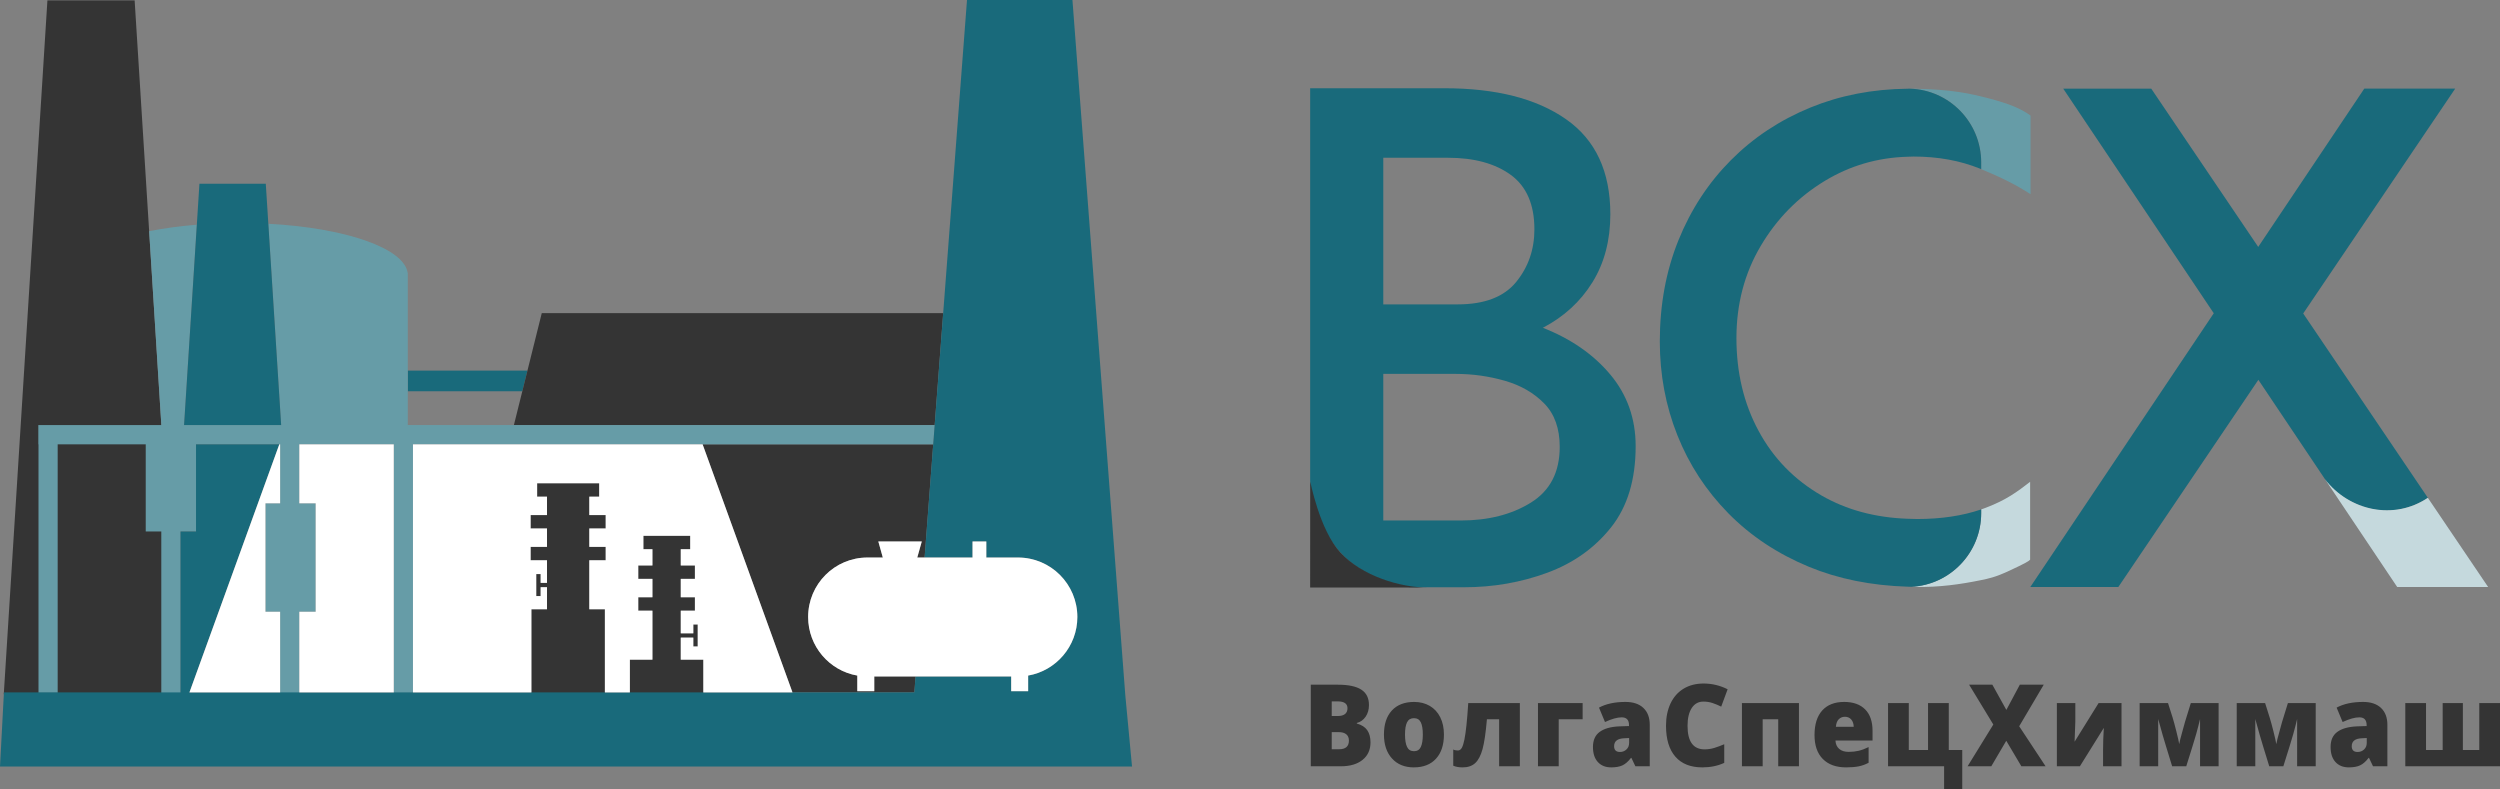 <svg width="171" height="54" viewBox="0 0 171 54" fill="none" xmlns="http://www.w3.org/2000/svg">
<rect x="0" y="0" width="171" height="54" fill="#808080" stroke="none"/>
<g clip-path="url(#clip0)">
<path fill-rule="evenodd" clip-rule="evenodd" d="M138.874 40.15L144.894 40.15L154.472 25.98C155.991 28.245 157.509 30.51 159.028 32.775L159.124 32.918C159.846 33.997 162.885 36.123 166.065 34.051L157.539 21.442L167.935 6.062L161.718 6.062L154.462 16.889L147.145 6.064L141.125 6.064L151.421 21.427L138.874 40.15Z" fill="#196A7B"/>
<path fill-rule="evenodd" clip-rule="evenodd" d="M36.078 25.348H27.892V26.761H35.726L36.078 25.348Z" fill="#196A7B"/>
<path fill-rule="evenodd" clip-rule="evenodd" d="M46.564 47.52H44.626H43.082V45.123H44.626V41.769H43.657V40.853H44.626V39.595H43.657V38.679H44.626V37.564H44.008V36.648H47.211V37.564H46.564V38.679H47.531V39.595H46.564V40.853H47.531V41.769H46.564V43.319H47.423V42.712H47.724V44.217H47.423V43.611H46.564V45.123H48.108V47.52H46.564ZM12.194 47.486H0.258L3.243 0.027H9.209L12.194 47.486ZM37.057 21.417L36.078 25.348L35.726 26.761L35.151 29.073H63.932L64.514 21.417H37.057ZM63.832 30.391H48.058L54.206 47.362H62.542L62.625 46.269H59.8V47.277H58.639V46.209C56.729 45.879 55.276 44.208 55.276 42.202C55.276 39.956 57.092 38.135 59.332 38.135H60.385L60.076 37.034H63.05L62.741 38.135H63.243L63.832 30.391ZM40.309 41.675V38.32H41.429V37.404H40.309V36.147H41.429V35.231H40.309V33.973H40.985V33.057H36.74V33.973H37.415V35.231H36.294V36.147H37.415V37.404H36.294V38.32H37.415V39.87H36.98V39.264H36.679V40.769H36.98V40.163H37.415V41.675H36.348V47.52H41.374V41.675H40.309Z" fill="#343434"/>
<path fill-rule="evenodd" clip-rule="evenodd" d="M130.657 6.066L130.773 6.062C133.54 6.111 134.775 6.399 136.062 6.737C137.349 7.075 138.254 7.427 138.889 7.907V13.284C137.985 12.684 136.841 12.113 135.514 11.571V11.105C135.506 8.38 133.36 6.154 130.657 6.066Z" fill="#669CA7"/>
<path fill-rule="evenodd" clip-rule="evenodd" d="M135.513 34.843L135.86 34.718C137.225 34.197 137.994 33.63 138.86 32.955V38.284C138.744 38.403 138.494 38.543 137.475 39.02C136.475 39.494 135.975 39.583 135.475 39.686C134.09 39.969 132.628 40.177 131.032 40.145L130.724 40.136C133.378 40.009 135.513 37.8 135.513 35.099V34.843Z" fill="#C5D9DD"/>
<path fill-rule="evenodd" clip-rule="evenodd" d="M130.476 6.068L130.632 6.064C133.34 6.142 135.514 8.372 135.514 11.107V11.57L135.433 11.536C134.07 10.984 132.556 10.708 130.889 10.708L130.476 10.721C128.425 10.779 126.545 11.329 124.831 12.364C123.003 13.468 121.538 14.955 120.431 16.826C119.325 18.696 118.772 20.797 118.772 23.127C118.772 25.489 119.277 27.604 120.288 29.475C121.297 31.346 122.731 32.818 124.59 33.891C126.287 34.87 128.251 35.403 130.476 35.483L131.129 35.501C132.774 35.501 134.237 35.282 135.514 34.843V35.1C135.514 37.801 133.395 40.009 130.736 40.137L130.476 40.129C127.98 40.051 125.727 39.596 123.726 38.767C121.578 37.877 119.743 36.659 118.219 35.11C116.697 33.561 115.536 31.783 114.734 29.774C113.933 27.765 113.531 25.627 113.531 23.357C113.531 20.843 113.957 18.535 114.805 16.435C115.655 14.334 116.85 12.509 118.388 10.961C119.927 9.412 121.746 8.209 123.845 7.35C125.869 6.523 128.078 6.094 130.476 6.068Z" fill="#196A7B"/>
<path fill-rule="evenodd" clip-rule="evenodd" d="M159.022 32.767C160.694 34.953 163.75 35.602 166.065 34.051L170.189 40.152H163.969L159.022 32.767Z" fill="#C5D9DD"/>
<path d="M89.615 6.036H98.798C102.324 6.036 105.097 6.741 107.117 8.155C109.137 9.567 110.147 11.733 110.147 14.651C110.147 16.44 109.739 17.994 108.921 19.311C108.103 20.632 106.973 21.666 105.531 22.421C107.453 23.174 108.993 24.242 110.147 25.622C111.301 27.003 111.879 28.635 111.879 30.518C111.879 32.81 111.317 34.662 110.195 36.074C109.072 37.486 107.614 38.522 105.819 39.181C104.025 39.84 102.132 40.169 100.146 40.169H96.368V40.138C95.26 39.994 93.237 39.356 91.933 38.06C90.388 36.526 89.642 34.217 89.615 32.861V6.036ZM94.617 25.574V35.602H99.906C101.796 35.602 103.399 35.196 104.713 34.378C106.028 33.563 106.685 32.291 106.685 30.567C106.685 29.311 106.333 28.32 105.627 27.599C104.922 26.877 104.025 26.36 102.933 26.045C101.844 25.733 100.722 25.574 99.568 25.574H94.617ZM94.617 10.791V20.819H99.712C101.54 20.819 102.869 20.309 103.704 19.29C104.536 18.27 104.953 17.068 104.953 15.687C104.953 13.992 104.416 12.753 103.344 11.967C102.269 11.183 100.835 10.791 99.04 10.791H94.617Z" fill="#196A7B"/>
<path d="M89.657 46.833H91.507C92.228 46.833 92.763 46.946 93.112 47.171C93.462 47.396 93.637 47.746 93.637 48.222C93.637 48.535 93.56 48.802 93.408 49.024C93.256 49.245 93.055 49.388 92.806 49.451V49.489C93.135 49.581 93.373 49.733 93.521 49.947C93.668 50.161 93.742 50.438 93.742 50.779C93.742 51.285 93.561 51.684 93.2 51.975C92.838 52.267 92.345 52.413 91.721 52.413H89.657V46.833ZM171 52.413H164.522V48.089H165.94V51.302H167.079V48.089H168.461V51.302H169.582V48.089H171V52.413ZM162.314 52.413L162.042 51.84H162.012C161.821 52.089 161.627 52.26 161.429 52.351C161.23 52.443 160.974 52.489 160.66 52.489C160.273 52.489 159.968 52.367 159.745 52.122C159.523 51.878 159.412 51.535 159.412 51.092C159.412 50.632 159.564 50.289 159.869 50.064C160.173 49.838 160.615 49.712 161.193 49.684L161.878 49.661V49.6C161.878 49.244 161.711 49.066 161.378 49.066C161.078 49.066 160.697 49.172 160.235 49.386L159.825 48.401C160.304 48.142 160.909 48.012 161.639 48.012C162.166 48.012 162.574 48.15 162.863 48.424C163.152 48.699 163.297 49.084 163.297 49.577V52.413H162.314ZM161.262 51.435C161.433 51.435 161.58 51.378 161.702 51.264C161.825 51.149 161.886 51.001 161.886 50.817V50.481L161.559 50.497C161.092 50.514 160.859 50.695 160.859 51.039C160.859 51.303 160.993 51.435 161.262 51.435ZM158.394 52.413H157.124V49.184C157.047 49.512 156.959 49.851 156.861 50.201C156.763 50.551 156.536 51.288 156.181 52.413H155.216L154.792 51.031C154.649 50.568 154.499 50.048 154.342 49.47L154.262 49.184V52.413H152.992V48.089H154.933L155.252 49.1C155.313 49.293 155.396 49.6 155.503 50.022C155.609 50.443 155.674 50.734 155.698 50.898C155.713 50.778 155.799 50.44 155.956 49.882L156.097 49.371L156.493 48.089H158.394V52.413ZM151.753 52.413H150.483V49.184C150.406 49.512 150.318 49.851 150.221 50.201C150.122 50.551 149.896 51.288 149.54 52.413H148.575L148.151 51.031C148.008 50.568 147.858 50.048 147.701 49.47L147.621 49.184V52.413H146.352V48.089H148.292L148.612 49.1C148.672 49.293 148.756 49.6 148.862 50.022C148.968 50.443 149.034 50.734 149.058 50.898C149.072 50.778 149.158 50.44 149.315 49.882L149.457 49.371L149.852 48.089H151.753V52.413ZM141.953 48.089V49.176C141.953 49.237 141.952 49.304 141.951 49.375C141.95 49.446 141.934 49.899 141.902 50.733L143.545 48.089H145.112V52.413H143.85V51.241C143.85 50.831 143.867 50.347 143.901 49.787L142.265 52.413H140.69V48.089H141.953ZM139.919 52.413H138.261L137.228 50.669L136.205 52.413H134.583L136.343 49.558L134.688 46.833H136.277L137.235 48.558L138.156 46.833H139.792L138.113 49.676L139.919 52.413ZM134.218 54H132.977V52.413H129.143V48.089H130.562V51.302H131.878V48.089H133.297V51.302H134.218V54ZM126.275 52.489C125.591 52.489 125.059 52.297 124.681 51.914C124.302 51.532 124.113 50.986 124.113 50.279C124.113 49.549 124.288 48.989 124.639 48.598C124.99 48.208 125.49 48.012 126.141 48.012C126.76 48.012 127.238 48.182 127.575 48.522C127.913 48.861 128.082 49.35 128.082 49.989V50.653H125.546C125.556 50.895 125.64 51.084 125.798 51.222C125.957 51.359 126.172 51.428 126.446 51.428C126.695 51.428 126.924 51.403 127.133 51.354C127.342 51.304 127.569 51.219 127.813 51.1V52.172C127.591 52.292 127.361 52.374 127.124 52.42C126.887 52.466 126.604 52.489 126.275 52.489ZM126.192 49.027C126.025 49.027 125.885 49.083 125.773 49.194C125.66 49.304 125.594 49.478 125.575 49.714H126.794C126.789 49.506 126.733 49.339 126.625 49.214C126.518 49.09 126.373 49.027 126.192 49.027ZM123.048 48.089V52.413H121.63V49.199H120.567V52.413H119.148V48.089H123.048ZM116.513 47.989C116.172 47.989 115.905 48.136 115.714 48.43C115.523 48.724 115.428 49.129 115.428 49.646C115.428 50.719 115.816 51.256 116.592 51.256C116.827 51.256 117.054 51.222 117.274 51.153C117.494 51.084 117.716 51.002 117.938 50.905V52.18C117.496 52.386 116.995 52.489 116.436 52.489C115.636 52.489 115.022 52.245 114.595 51.756C114.169 51.268 113.955 50.562 113.955 49.638C113.955 49.061 114.059 48.553 114.265 48.115C114.472 47.678 114.77 47.341 115.158 47.106C115.546 46.871 116.002 46.753 116.527 46.753C117.1 46.753 117.648 46.884 118.17 47.146L117.731 48.333C117.536 48.236 117.339 48.155 117.144 48.089C116.948 48.023 116.737 47.989 116.513 47.989ZM111.86 52.413L111.588 51.84H111.559C111.368 52.089 111.173 52.26 110.975 52.351C110.776 52.443 110.52 52.489 110.206 52.489C109.819 52.489 109.514 52.367 109.292 52.122C109.069 51.878 108.958 51.535 108.958 51.092C108.958 50.632 109.11 50.289 109.415 50.064C109.72 49.838 110.161 49.712 110.739 49.684L111.424 49.661V49.6C111.424 49.244 111.258 49.066 110.924 49.066C110.624 49.066 110.243 49.172 109.781 49.386L109.371 48.401C109.85 48.142 110.455 48.012 111.185 48.012C111.712 48.012 112.12 48.15 112.409 48.424C112.698 48.699 112.843 49.084 112.843 49.577V52.413H111.86ZM110.808 51.435C110.979 51.435 111.126 51.378 111.248 51.264C111.371 51.149 111.432 51.001 111.432 50.817V50.481L111.105 50.497C110.638 50.514 110.405 50.695 110.405 51.039C110.405 51.303 110.539 51.435 110.808 51.435ZM108.252 48.089V49.199H106.616V52.413H105.197V48.089H108.252ZM103.958 52.413H102.54V49.199H101.705C101.625 50.128 101.525 50.81 101.404 51.247C101.283 51.683 101.116 51.999 100.904 52.195C100.691 52.391 100.404 52.489 100.044 52.489C99.792 52.489 99.579 52.451 99.402 52.374V51.264C99.482 51.309 99.588 51.333 99.721 51.333C99.83 51.333 99.918 51.273 99.986 51.155C100.054 51.037 100.113 50.848 100.165 50.588C100.217 50.329 100.265 49.996 100.307 49.588C100.349 49.181 100.39 48.681 100.428 48.089H103.958V52.413ZM98.765 50.241C98.765 50.948 98.584 51.5 98.222 51.895C97.861 52.291 97.355 52.489 96.704 52.489C96.08 52.489 95.584 52.287 95.215 51.882C94.846 51.478 94.662 50.93 94.662 50.241C94.662 49.536 94.843 48.989 95.204 48.598C95.566 48.208 96.073 48.012 96.726 48.012C97.13 48.012 97.487 48.103 97.796 48.283C98.106 48.464 98.344 48.723 98.512 49.06C98.681 49.397 98.765 49.791 98.765 50.241ZM96.102 50.241C96.102 50.612 96.149 50.896 96.243 51.09C96.338 51.285 96.496 51.382 96.719 51.382C96.939 51.382 97.094 51.285 97.185 51.09C97.276 50.896 97.321 50.612 97.321 50.241C97.321 49.872 97.275 49.593 97.183 49.405C97.091 49.217 96.934 49.123 96.712 49.123C96.494 49.123 96.338 49.216 96.243 49.403C96.149 49.59 96.102 49.87 96.102 50.241ZM91.09 48.974H91.522C91.727 48.974 91.886 48.929 91.999 48.84C92.111 48.751 92.168 48.619 92.168 48.444C92.168 48.131 91.943 47.974 91.493 47.974H91.09V48.974ZM91.09 50.077V51.249H91.594C92.042 51.249 92.266 51.05 92.266 50.653C92.266 50.468 92.206 50.325 92.086 50.226C91.966 50.127 91.793 50.077 91.565 50.077H91.09Z" fill="#343434"/>
<path fill-rule="evenodd" clip-rule="evenodd" d="M12.59 29.073L13.463 15.37C12.288 15.466 11.191 15.617 10.202 15.813L11.036 29.073H3.3H2.621V30.391H2.633V47.362V47.394H3.3H3.945V47.362V30.391H9.968V36.351H11.033V47.362V47.401H11.423H12.189H12.346V47.362V36.351H13.408V30.391H19.105H19.16V34.429H18.158V41.843H19.16V47.362V47.401H20.398H20.473V47.362V41.843H21.59V34.429H20.473V30.391H26.935V47.362V47.394H27.892H28.247V47.362V30.391H34.823H48.058H63.832L63.932 29.073H35.151H27.892V26.761V25.348V18.819H27.895L27.892 18.73V18.646H27.88C27.623 16.985 23.673 15.59 18.354 15.305L19.231 29.073H12.59Z" fill="#669CA7"/>
<path fill-rule="evenodd" clip-rule="evenodd" d="M19.231 29.073L18.354 15.305L18.18 12.568H13.641L13.463 15.37L12.59 29.073H19.231ZM63.832 30.391L63.243 38.135H66.521V37.034H67.464V38.135H69.635C71.873 38.135 73.691 39.956 73.691 42.202C73.691 44.208 72.235 45.879 70.326 46.209V47.277H69.165V46.269H62.625L62.542 47.362H54.206H48.108H43.082H41.374H36.348H28.247H26.935H20.473H19.161H12.957L19.105 30.391H13.408V36.351H12.346V47.362H12.186H11.034H3.945H2.633H0.268L0.262 47.486L0 52.433H77.431L76.962 47.459H76.964L73.355 0H66.143L64.514 21.417L63.932 29.073L63.832 30.391Z" fill="#196A7B"/>
<path fill-rule="evenodd" clip-rule="evenodd" d="M59.332 38.135C57.092 38.135 55.276 39.956 55.276 42.202C55.276 44.208 56.729 45.879 58.639 46.209V47.276H59.8V46.269H62.625H69.165V47.276H70.326V46.209C72.235 45.879 73.691 44.208 73.691 42.202C73.691 39.956 71.873 38.135 69.635 38.135H67.464V37.034H66.521V38.135H63.243H62.741L63.05 37.034H60.076L60.385 38.135H59.332ZM19.105 30.391L12.957 47.362H19.161V41.843H18.158V34.429H19.161V30.391H19.105ZM21.591 41.843H20.473V47.362H26.935V30.391H20.473V34.429H21.591V41.843ZM28.247 30.391V47.362H36.348V41.674H37.415V40.163H36.98V40.769H36.679V39.264H36.98V39.87H37.415V38.32H36.294V37.404H37.415V36.147H36.294V35.231H37.415V33.973H36.74V33.057H40.985V33.973H40.309V35.231H41.429V36.147H40.309V37.404H41.429V38.32H40.309V41.674H41.374V47.362H43.082V45.123H44.626V41.769H43.657V40.853H44.626V39.595H43.657V38.679H44.626V37.564H44.008V36.648H47.211V37.564H46.564V38.679H47.532V39.595H46.564V40.853H47.532V41.769H46.564V43.319H47.423V42.712H47.724V44.217H47.423V43.611H46.564V45.123H48.108V47.362H54.206L48.058 30.391H34.823H28.247Z" fill="white"/>
<path fill-rule="evenodd" clip-rule="evenodd" d="M97.714 40.188C95.733 40.199 93.163 39.377 91.7 37.811C90.236 36.245 89.618 32.854 89.618 32.94L89.614 40.189L97.714 40.188Z" fill="#343434"/>
</g>
<defs>
<clipPath id="clip0">
<rect width="171" height="54" fill="white"/>
</clipPath>
</defs>
</svg>
